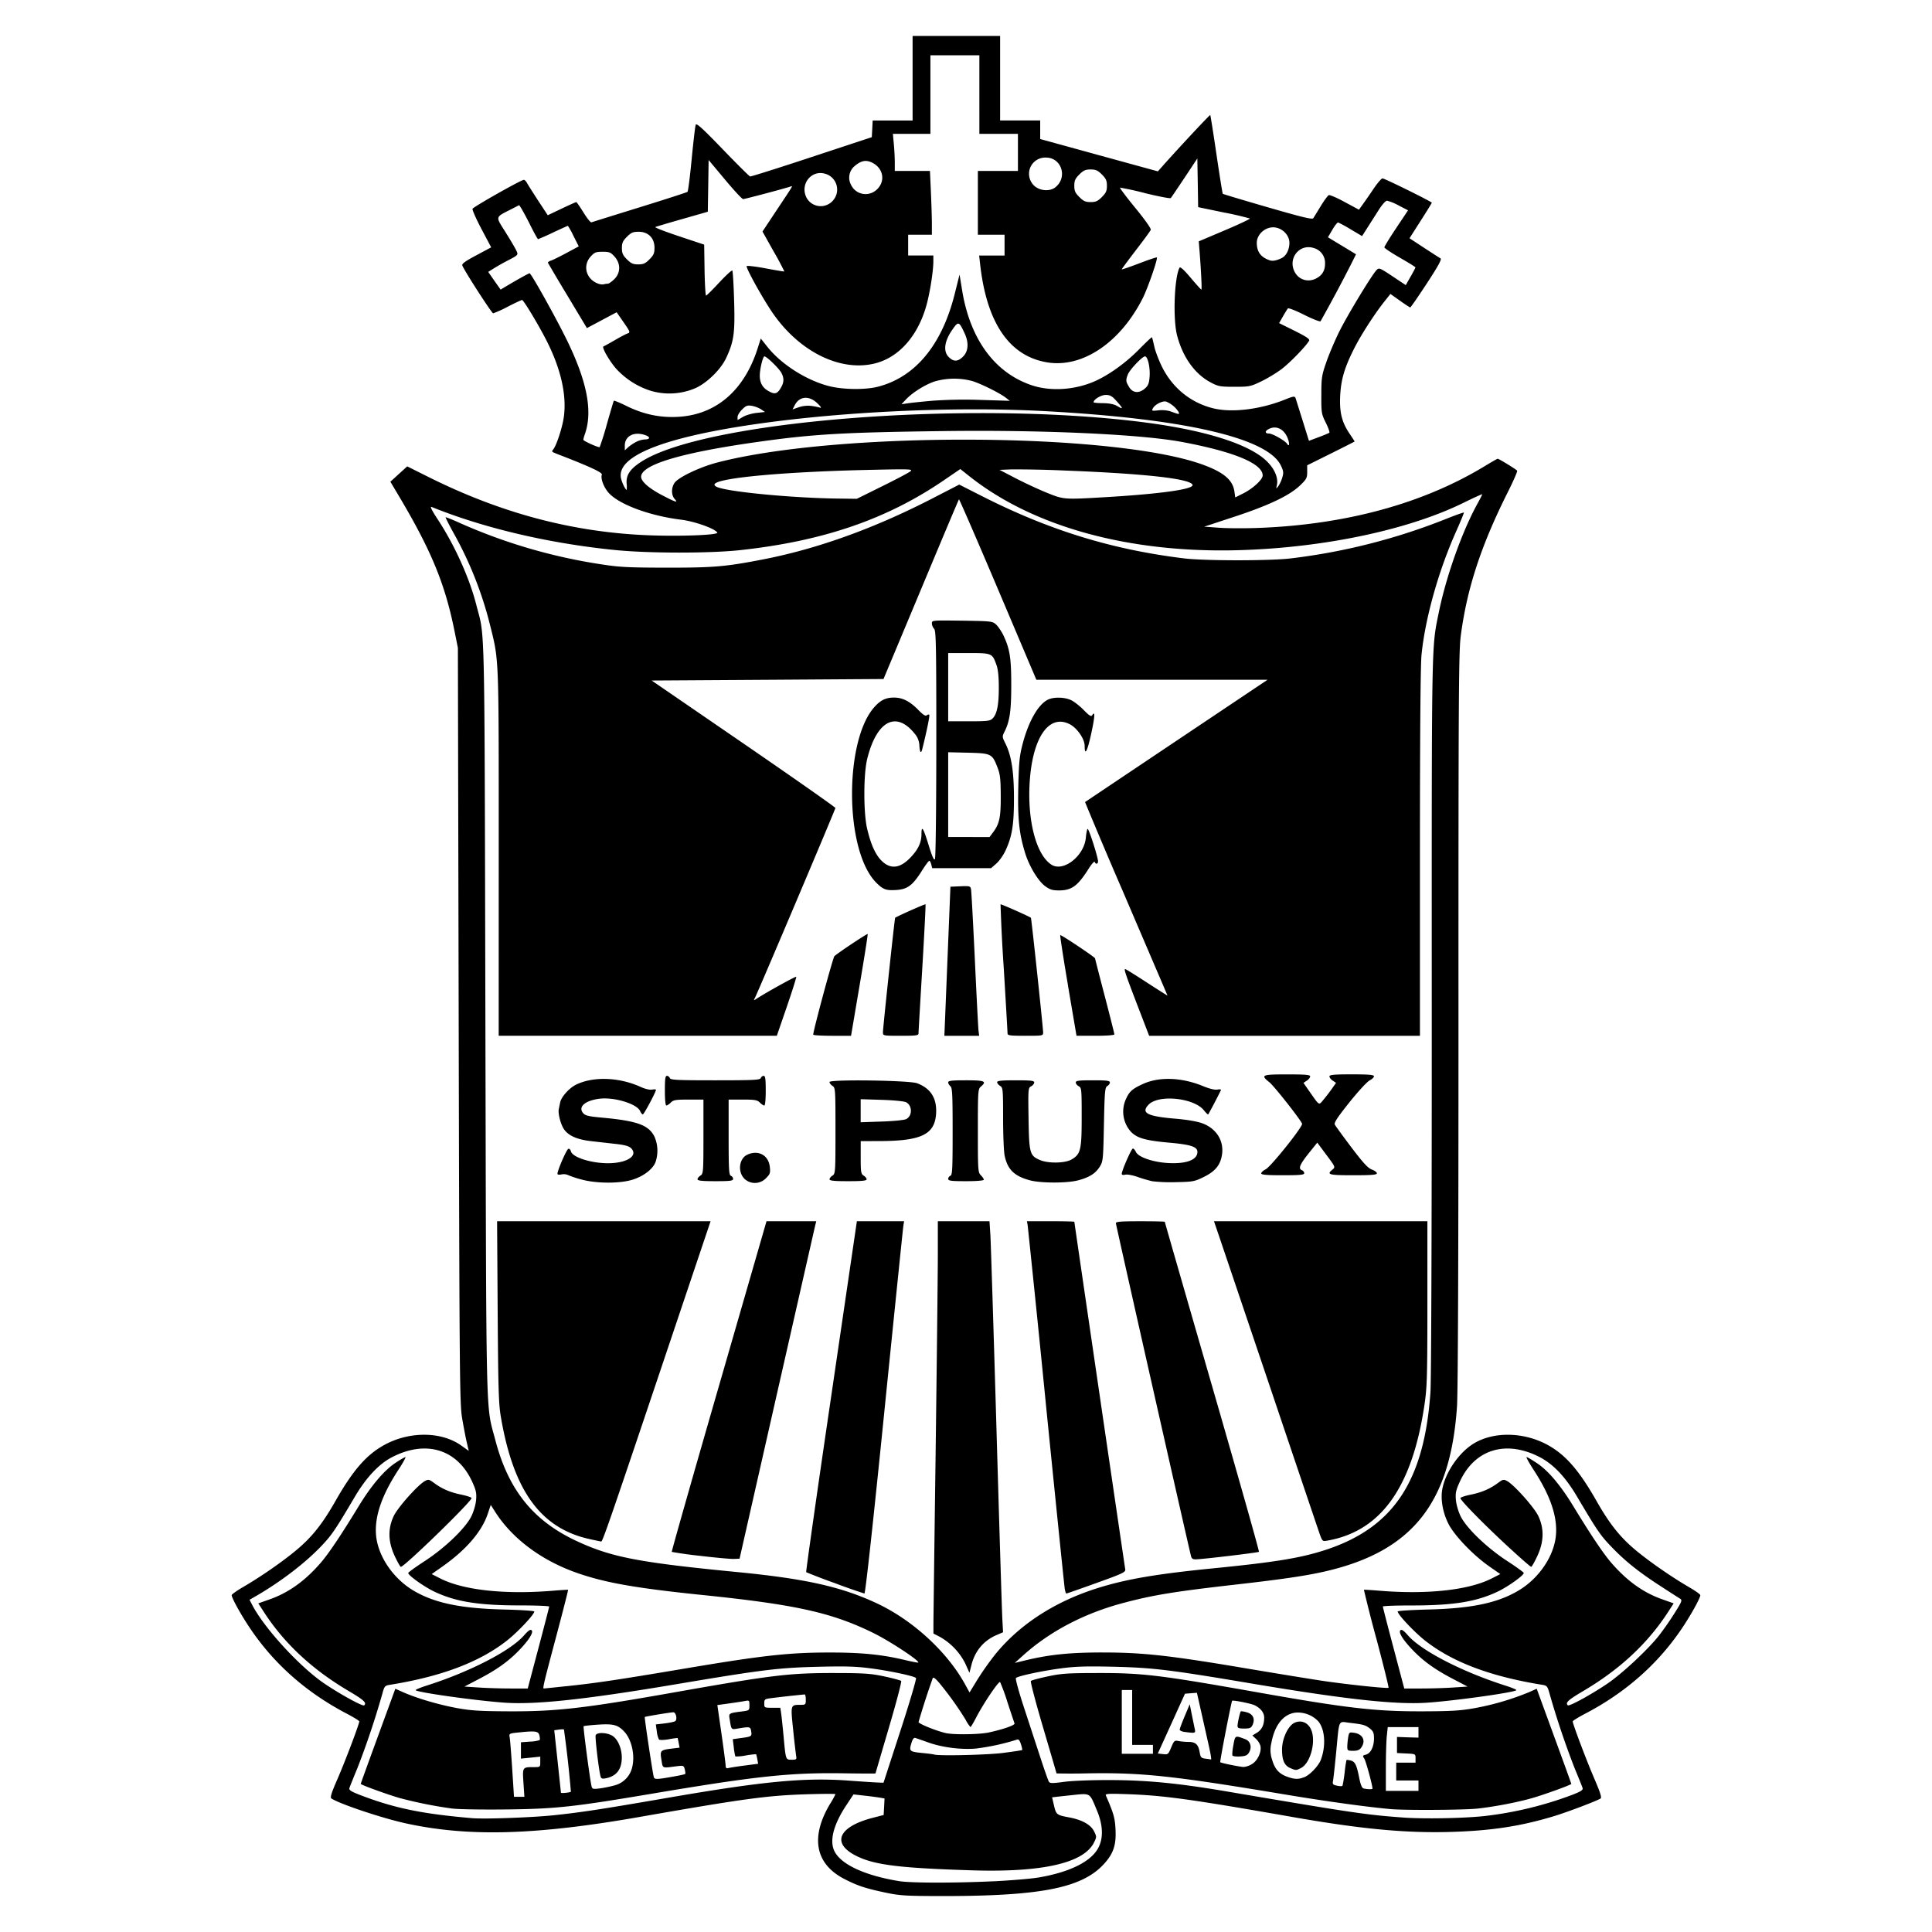 <svg xmlns="http://www.w3.org/2000/svg" viewBox="0 0 50 50"><path style="fill:#000000;" d="M22.908 48.979c-.515-.109-.728-.18-1.067-.357-.747-.39-.873-1.083-.354-1.946a2.08 2.08 0 0 0 .135-.243c0-.011-.342-.01-.759.003-1.008.032-1.613.114-4.29.583-2.702.475-4.437.524-6.059.172-.608-.132-1.708-.498-1.937-.646-.038-.024-.001-.143.16-.512.198-.455.561-1.414.561-1.483 0-.017-.143-.106-.317-.197-1.083-.565-1.94-1.334-2.571-2.306-.218-.335-.414-.697-.414-.765 0-.02.126-.11.279-.2.47-.272 1.045-.671 1.404-.973.397-.332.669-.675 1.005-1.267.442-.777.788-1.179 1.236-1.432.656-.373 1.5-.371 2.022.004l.189.135-.05-.217c-.029-.12-.082-.4-.12-.621-.065-.378-.07-1.007-.09-10.174l-.021-9.77-.085-.425c-.243-1.212-.592-2.067-1.4-3.434l-.262-.441.218-.199.218-.198.527.263c1.927.966 3.827 1.462 5.833 1.524.817.025 1.702-.014 1.665-.074-.064-.104-.584-.289-.935-.333-.789-.097-1.56-.376-1.853-.67-.14-.14-.24-.39-.2-.496.021-.053-.301-.204-1.095-.511-.214-.083-.211-.081-.164-.14.088-.112.237-.568.275-.843.076-.548-.07-1.215-.42-1.92-.195-.396-.62-1.106-.661-1.106-.017 0-.183.077-.37.173a2.864 2.864 0 0 1-.378.172c-.036 0-.746-1.1-.798-1.238-.017-.044.073-.11.362-.264l.385-.206-.251-.473c-.138-.261-.242-.497-.232-.524.02-.05 1.258-.75 1.328-.75.02 0 .058.036.081.08.024.045.155.251.29.459l.248.377.358-.17c.197-.094.368-.17.38-.17.011 0 .095.121.187.27.091.147.183.262.205.254.021-.008.583-.183 1.248-.389.665-.206 1.223-.386 1.239-.401.016-.015.065-.398.108-.85.044-.453.09-.851.105-.886.02-.048.182.099.697.634.369.383.689.7.71.705.022.005.74-.221 1.594-.504l1.555-.513.012-.216.011-.216h1.033V.93H25.883v2.188h1.037v.48l1.523.419 1.523.418.115-.13c.406-.458 1.229-1.34 1.24-1.328.007.007.08.465.161 1.019.082.553.155 1.012.164 1.02.008.008.531.165 1.163.348.91.263 1.154.322 1.18.282l.193-.314c.088-.145.182-.271.208-.282.027-.01.213.07.414.18l.366.197.107-.15c.06-.082.186-.264.28-.405.096-.14.195-.255.222-.255.052-.001 1.276.603 1.276.63 0 .009-.13.22-.289.468l-.288.451.375.246c.206.135.398.258.426.274.039.022-.05.186-.353.65-.223.34-.416.62-.43.62-.012 0-.133-.079-.267-.175l-.245-.174-.161.203c-.248.312-.602.86-.774 1.202-.25.494-.341.8-.364 1.211-.024.44.038.697.239.996.074.11.134.203.134.206 0 .004-.276.144-.614.312l-.614.305v.172c0 .154-.018.189-.183.347-.272.262-.804.516-1.693.809l-.789.26.383.028c.21.016.675.018 1.034.004 2.245-.086 4.229-.626 5.812-1.58.191-.116.356-.21.365-.21.033 0 .485.278.505.31.011.018-.1.272-.248.566-.689 1.375-1.053 2.49-1.212 3.71-.053.407-.06 1.567-.059 9.906.001 6.1-.013 9.653-.038 10.033-.167 2.474-1.133 3.715-3.308 4.246-.525.128-1.138.22-2.431.367-1.59.18-2.161.275-2.937.485-.992.269-1.866.73-2.55 1.344l-.219.197.3-.072c.614-.147 1.15-.2 2.008-.198 1.028.002 1.708.078 3.702.415.808.136 1.7.281 1.984.323.658.096 1.654.2 1.679.175.01-.01-.131-.583-.315-1.272a35.16 35.16 0 0 1-.322-1.263c.005-.005.183.006.394.023 1.239.103 2.31-.013 2.906-.313l.23-.117-.282-.196c-.417-.29-.909-.803-1.061-1.106-.147-.291-.207-.635-.158-.897.08-.43.42-.93.793-1.167.525-.333 1.333-.317 1.96.039.448.254.794.655 1.236 1.432.336.592.608.935 1.005 1.268.359.3.934.7 1.404.973.153.089.279.179.279.2 0 .067-.196.429-.413.764-.627.968-1.49 1.742-2.572 2.306-.174.091-.317.18-.317.198 0 .066.356 1.01.558 1.477.157.366.198.495.162.518-.098.063-.866.354-1.207.457-.863.261-1.616.376-2.661.407-1.184.034-2.321-.073-4.127-.39-2.565-.45-3.291-.551-4.2-.585-.535-.02-.628-.015-.608.03.203.469.234.576.25.866.023.413-.051.639-.3.91-.57.624-1.642.833-4.24.829-.894-.002-1.043-.011-1.421-.091zm2.783-.29c.454-.022.98-.066 1.171-.097.79-.131 1.343-.396 1.546-.741.153-.26.145-.608-.024-1.008-.195-.464-.146-.436-.69-.38-.257.027-.467.051-.466.053l.05.213c.055.234.07.246.39.305.334.062.562.189.646.36.069.14.069.148 0 .287-.263.535-1.333.78-3.16.723-1.868-.058-2.516-.138-2.982-.368-.664-.326-.482-.759.415-.991l.282-.073.012-.214.011-.214-.126-.022a9.528 9.528 0 0 0-.403-.052l-.275-.031-.192.29c-.331.503-.435.92-.296 1.189.177.34.792.623 1.672.766.298.049 1.445.05 2.419.004zm-11.364-1.71c.714-.075 1.226-.153 2.995-.459 2.442-.421 3.5-.521 4.642-.438.35.026.696.048.769.05l.132.005.436-1.34c.24-.737.422-1.354.405-1.37-.05-.052-.671-.184-1.172-.25-.37-.05-.661-.058-1.354-.041-1.032.025-1.433.074-3.641.445-2.388.402-3.67.54-4.479.484-.747-.052-2.303-.271-2.303-.325 0-.014.125-.066.278-.115 1.12-.356 2.172-.898 2.524-1.298.116-.132.167-.166.2-.134.055.055-.079.264-.34.532-.271.277-.565.487-1.007.718l-.392.205.376.025c.207.014.576.025.819.025h.443l.277-1.045c.153-.576.278-1.06.278-1.075 0-.016-.334-.03-.74-.03-1.092 0-1.68-.094-2.236-.359-.263-.125-.672-.417-.672-.48 0-.017.194-.157.432-.312.516-.336 1.043-.841 1.199-1.15.06-.12.113-.299.125-.422.016-.182.001-.253-.098-.472-.387-.853-1.211-1.1-2.096-.631-.328.174-.653.523-.941 1.01-.51.864-.601.997-.865 1.275-.416.438-1.038.916-1.68 1.29l-.183.105.063.121c.307.602 1.236 1.616 1.875 2.048.42.284.995.598 1.03.563.068-.068-.007-.137-.406-.373-.941-.556-1.66-1.226-2.187-2.037l-.148-.229.29-.102c.496-.175.92-.479 1.327-.95.207-.24.52-.706.988-1.474.322-.526.65-.912.935-1.103.128-.086.248-.156.267-.156.018 0-.063.147-.18.326-.425.652-.612 1.186-.582 1.662.034.545.425 1.138.964 1.462.54.323 1.216.466 2.338.494.438.01.796.034.796.051 0 .077-.419.524-.698.745-.711.562-1.695.936-3.035 1.152-.136.022-.146.033-.203.242a21.418 21.418 0 0 1-.638 1.904c-.106.256-.201.494-.212.528-.015.05.047.09.281.18.887.34 1.594.486 2.893.598.315.028 1.546-.016 2.111-.075zm-2.61-.172a11.197 11.197 0 0 1-1.363-.271c-.32-.091-1.018-.344-1.018-.37 0-.01.202-.567.448-1.239l.447-1.222.208.092c.353.156.923.323 1.389.408.368.067.604.081 1.367.084 1.216.004 1.939-.08 4.292-.497 2.497-.442 2.941-.495 4.096-.494.789.001.953.013 1.305.088.222.048.417.1.434.117.017.016-.126.56-.317 1.207-.19.647-.347 1.181-.347 1.186 0 .005-.367.004-.816-.003-1.395-.021-2.255.07-5.019.536-1.985.334-2.444.384-3.705.399-.612.007-1.243-.002-1.401-.022zm1.83-.667c-.027-.408-.027-.407.265-.407.169 0 .17 0 .17-.135v-.136l-.25.026-.25.025v-.423l.23-.017a.948.948 0 0 0 .252-.038c.012-.012.01-.067-.004-.123-.028-.112-.101-.122-.55-.075-.231.024-.238.028-.22.124.011.055.04.424.066.82l.046.72h.269l-.024-.361zm1.228.23a30.052 30.052 0 0 0-.18-1.61c-.01-.008-.07-.008-.135.002l-.116.017.086.794.087.821c.002.021.223 0 .258-.024zm1.112-.16a.63.63 0 0 0 .476-.483c.074-.305-.017-.709-.204-.909-.168-.18-.282-.21-.675-.185-.199.013-.37.032-.38.042-.016.016.158 1.342.204 1.547.017.078.035.083.2.064.1-.012.27-.046.379-.076zm-.344-.235c-.046-.163-.147-1.015-.127-1.067.03-.077.263-.075.413.003.15.077.262.323.263.573 0 .303-.135.482-.408.537-.097.02-.125.01-.141-.045zm1.852.008c.177-.03.329-.063.337-.072.009-.009.004-.062-.01-.12-.026-.1-.033-.103-.223-.079-.374.048-.344.06-.381-.166-.04-.243-.029-.255.266-.292l.204-.025-.024-.122a1.6 1.6 0 0 0-.027-.128 2.215 2.215 0 0 0-.228.033c-.126.022-.238.024-.255.006a.646.646 0 0 1-.056-.212l-.025-.178.225-.026c.123-.015.248-.04.275-.058.062-.038.023-.231-.046-.23-.074 0-.726.108-.74.122-.013.013.205 1.463.234 1.557.019.061.08.06.474-.01zm1.873-.29l.353-.047-.022-.12a1.138 1.138 0 0 0-.03-.127 1.97 1.97 0 0 0-.265.032 1.367 1.367 0 0 1-.273.027 1.422 1.422 0 0 1-.04-.23l-.027-.218.187-.026c.301-.04.31-.045.29-.173-.018-.125-.031-.128-.325-.08-.201.033-.185.05-.235-.253-.023-.138-.014-.144.312-.185.2-.026.202-.027.202-.16 0-.125-.007-.132-.106-.113-.058.012-.244.04-.414.064l-.31.043.106.736c.058.405.107.776.108.825.001.066.019.084.069.07.037-.011.226-.04.42-.066zm1.335-.257a21.76 21.76 0 0 1-.077-.678c-.067-.64-.068-.636.184-.637.139 0 .144-.005.144-.135 0-.074-.013-.134-.029-.134a28.1 28.1 0 0 0-.883.098c-.15.02-.163.031-.163.135 0 .11.003.112.208.112h.207l.022.144c.011.08.04.343.062.586.058.626.054.614.21.614.124 0 .132-.007.115-.105zm-10.387-5.164c-.172-.369-.182-.705-.028-1.034.105-.225.63-.814.813-.911.084-.046.108-.04.223.045.207.156.424.25.705.307.145.03.269.07.275.09.023.069-1.737 1.781-1.83 1.781-.015 0-.087-.125-.158-.278zm28.205 6.727a9.505 9.505 0 0 0 2.256-.544c.234-.09.296-.13.281-.179-.01-.035-.106-.272-.212-.528a21.9 21.9 0 0 1-.64-1.904c-.058-.209-.068-.221-.203-.243-1.335-.215-2.324-.59-3.027-1.146-.284-.226-.704-.673-.704-.75 0-.018.358-.04.796-.051 1.122-.028 1.799-.171 2.338-.495.539-.323.93-.916.964-1.462.03-.475-.157-1.01-.582-1.66-.117-.18-.198-.328-.18-.328.019 0 .14.072.272.16.288.192.603.565.93 1.099.467.767.781 1.234.988 1.474.407.472.831.776 1.327.95l.29.103-.148.228c-.527.811-1.246 1.481-2.187 2.037-.399.236-.474.305-.406.373.036.036.615-.282 1.03-.564.381-.26 1.035-.869 1.327-1.237a7.81 7.81 0 0 0 .403-.578c.19-.3.207-.344.15-.378a43.55 43.55 0 0 1-.528-.34c-.562-.364-.918-.651-1.277-1.03-.264-.277-.354-.41-.865-1.274-.308-.521-.624-.851-.994-1.036-.867-.434-1.665-.178-2.043.656-.1.22-.114.291-.098.473.012.123.065.302.125.422.156.309.683.814 1.2 1.15.237.154.431.295.431.312 0 .063-.41.355-.672.48-.556.265-1.144.36-2.235.36-.407 0-.74.012-.74.028s.124.5.277 1.075l.277 1.046h.443c.243 0 .612-.011.819-.025l.376-.025-.392-.205c-.442-.232-.736-.441-1.007-.719-.261-.267-.395-.476-.34-.531.033-.033.084.002.2.134.352.4 1.405.941 2.524 1.298.153.048.278.1.278.115 0 .053-1.556.273-2.303.325-.808.056-2.091-.083-4.479-.484-2.208-.372-2.609-.42-3.641-.446-.693-.016-.985-.008-1.354.041-.507.067-1.121.199-1.174.251-.018.018.08.376.219.795l.426 1.3c.097.295.19.56.209.59.027.042.092.043.392.002.209-.028.717-.048 1.205-.046.952.003 1.76.082 3.033.299 3.249.552 3.577.6 4.53.67.536.04 1.57.021 2.115-.038zM36 46.82c-.578-.05-1.676-.2-2.726-.376-2.92-.487-3.71-.572-5.115-.55a17.79 17.79 0 0 1-.816.002c0-.005-.156-.539-.347-1.186-.191-.647-.334-1.19-.317-1.207.017-.017.212-.07.434-.117.352-.076.516-.087 1.305-.088 1.155-.002 1.599.052 4.096.494 2.353.417 3.076.5 4.292.497.763-.002.999-.017 1.367-.084a6.957 6.957 0 0 0 1.389-.408l.208-.092.447 1.222c.246.672.448 1.23.448 1.24 0 .025-.7.278-1.018.369-.385.11-.977.223-1.41.27-.337.037-1.862.047-2.237.014zm.71-.607v-.134h-.576v-.461h.5v-.113c0-.113-.003-.114-.24-.125l-.24-.012v-.416l.278.01.278.008v-.273h-.795l-.025.236c-.013.13-.024.5-.024.825v.59h.844zm-1.19.078c0-.09-.17-.71-.211-.775-.05-.076-.047-.084.04-.106.122-.03.21-.206.21-.42 0-.141-.02-.187-.103-.253-.118-.093-.17-.109-.522-.15-.309-.036-.269-.122-.354.762-.034.349-.07.68-.081.736-.017.089-.005.105.1.128.066.015.13.017.14.006.012-.011.038-.164.06-.34a3.16 3.16 0 0 1 .048-.33c.006-.006.055-.001.107.012.115.03.155.11.222.449.034.171.07.263.111.274.087.023.233.028.233.007zm-.652-1.086c0-.058.01-.167.023-.242.021-.128.03-.136.144-.12.234.032.32.203.195.383-.045.063-.098.085-.211.085-.14 0-.151-.008-.151-.106zm-1.102.783c.14-.058.358-.29.416-.441.138-.363.11-.792-.067-1.002a.735.735 0 0 0-.592-.222c-.313.042-.534.322-.62.784a.765.765 0 0 0 .02.437c.069.24.18.364.396.44.189.068.293.069.447.004zm-.377-.232c-.15-.065-.21-.203-.21-.478 0-.279.154-.612.32-.691.164-.078.334-.017.42.149.153.291.007.888-.249 1.02-.125.065-.134.065-.281 0zm-.975-.11c.144-.097.241-.321.204-.469a.451.451 0 0 0-.114-.176l-.093-.087.116-.07c.13-.079.19-.205.19-.393 0-.126-.09-.242-.249-.32-.092-.045-.557-.137-.58-.115-.022.022-.323 1.576-.308 1.59.02.021.503.12.604.123a.487.487 0 0 0 .23-.084zm-.517-.212c-.012-.02-.002-.141.023-.271.047-.257.041-.254.309-.152.131.05.176.2.1.336-.045.08-.088.1-.233.11-.098.006-.187-.004-.199-.023zm.13-.766c.002-.08.063-.355.085-.377.008-.008.079.002.156.024.162.045.219.172.148.327-.036.078-.07.093-.216.093-.14 0-.173-.013-.172-.067zm-.733.556l-.194-.865-.124-.55-.154.012-.155.012-.351.774-.352.774.134.015c.13.015.137.008.213-.173.073-.176.085-.186.191-.165.063.012.18.023.26.023.179 0 .252.067.285.265.023.135.04.154.148.168.067.008.132.018.146.021.014.003-.008-.136-.047-.31zm-.64-.402c-.069-.009-.124-.036-.123-.06.001-.026.06-.183.13-.35l.129-.305.046.228.076.371c.035.158.045.154-.258.116zm-.816.45v-.115H29.3v-1.42h-.268V45.388h.806zm9.248-5.192c-.652-.598-1.305-1.263-1.29-1.31.007-.021.131-.062.276-.09.28-.058.498-.152.705-.308.115-.086.139-.09.223-.045.183.097.708.686.813.91.154.33.144.666-.028 1.035-.071.153-.143.278-.158.278-.016 0-.26-.211-.54-.47zm-13.12 5.285c.261-.034.48-.067.488-.074.007-.007-.007-.076-.033-.153-.034-.106-.061-.134-.109-.115a5.89 5.89 0 0 1-1.061.23c-.382.032-.871-.03-1.229-.159a17.37 17.37 0 0 0-.329-.115c-.044-.014-.073.025-.109.143-.06.2-.042.214.302.247.138.013.268.03.29.038.118.04 1.378.011 1.79-.042zm-.37-.53c.369-.08.676-.188.66-.232a68.156 68.156 0 0 1-.18-.54 5.098 5.098 0 0 0-.193-.531c-.033-.037-.428.547-.62.917-.07.136-.136.247-.147.247a.817.817 0 0 1-.123-.185 8.38 8.38 0 0 0-.692-.966c-.1-.115-.149-.149-.163-.111a20.741 20.741 0 0 0-.366 1.132c0 .044.44.223.7.285.204.048.875.039 1.124-.016zm.134-1.986c.62-.78 1.53-1.38 2.63-1.734.754-.242 1.542-.378 3.033-.526 1.616-.16 2.272-.268 2.917-.479 1.751-.574 2.55-1.776 2.71-4.08.021-.315.035-4.257.034-9.742-.002-9.86-.009-9.499.179-10.423.191-.945.608-2.116 1.01-2.841.064-.116.117-.22.117-.231 0-.011-.213.086-.475.215-1.42.701-3.609 1.166-5.8 1.23-2.842.085-5.34-.598-6.995-1.911l-.237-.188-.416.284c-1.479 1.014-3.134 1.582-5.284 1.815-.786.085-2.357.084-3.225-.002-1.713-.17-3.407-.568-4.76-1.117-.045-.018.01.094.158.319.44.669.824 1.52 1.001 2.216.228.894.21.047.235 10.71.025 10.743.006 9.95.257 10.904.338 1.29.976 2.085 2.095 2.61.903.422 1.595.557 4.163.807 1.774.173 2.699.38 3.617.81.924.433 1.811 1.246 2.275 2.083l.123.223.195-.319a7.6 7.6 0 0 1 .443-.633zm-.747.206a1.632 1.632 0 0 0-.666-.697l-.16-.082v-.239c0-.131.026-2.13.057-4.443.03-2.312.056-4.605.057-5.096v-.893H25.608l.023.355c.012.196.082 2.429.156 4.962.073 2.534.142 4.768.153 4.964l.019.357-.166.071c-.334.143-.559.41-.651.771l-.053.207zm-3.375-2.083a15.082 15.082 0 0 1-.744-.284c-.01-.01.28-2.058.647-4.55l.665-4.533H23.398l-.02.125c-.01.069-.232 2.237-.493 4.818-.294 2.914-.489 4.693-.514 4.692a14.927 14.927 0 0 1-.764-.268zm5.948.145c-.012-.069-.228-2.19-.482-4.713a724.468 724.468 0 0 0-.478-4.693l-.019-.106h.613c.338 0 .614.007.614.015 0 .019 1.297 8.877 1.317 8.993.013.074-.057.108-.745.355-.417.15-.768.273-.78.273-.01 0-.029-.056-.04-.124zm-9.437-.852a10.301 10.301 0 0 1-.734-.102c-.008-.009.54-1.938 1.219-4.287l1.233-4.27h1.288l-.027.105-.992 4.367-.966 4.261-.15.006c-.083.003-.475-.033-.87-.08zm12.703 0c-.09-.358-1.943-8.569-1.943-8.609 0-.04.133-.05.633-.05.348 0 .633.006.633.015s.553 1.929 1.229 4.268c.676 2.338 1.22 4.261 1.208 4.272-.02.021-1.452.192-1.636.195-.076.002-.107-.02-.124-.09zm-15.547-.43c-1.279-.274-1.99-1.251-2.315-3.181-.055-.323-.067-.757-.08-2.717l-.015-2.332H18.39l-.223.662-1.211 3.6c-1.157 3.439-1.363 4.032-1.396 4.028a13.35 13.35 0 0 1-.287-.06zm18.851-.217c-.052-.152-.617-1.823-1.254-3.713l-1.307-3.868-.147-.432h5.523v2.121c0 1.89-.009 2.176-.074 2.62-.317 2.151-1.129 3.286-2.524 3.527-.122.021-.123.02-.217-.255zM15.068 30.53a2.515 2.515 0 0 1-.359-.116.278.278 0 0 0-.172-.021c-.05.012-.098.01-.108-.006-.026-.043.23-.639.281-.656.025-.008.054.021.065.065.046.173.624.337 1.08.304.428-.03.651-.21.478-.384-.056-.055-.163-.085-.398-.111l-.637-.072c-.355-.04-.581-.138-.697-.301-.087-.122-.164-.41-.14-.527l.037-.18c.03-.138.23-.362.401-.449.442-.223 1.12-.202 1.679.053.118.053.237.082.297.07.056-.01.101-.008.101.005 0 .055-.31.637-.34.637-.017 0-.05-.04-.072-.09-.084-.184-.663-.36-1.039-.317-.375.044-.569.207-.438.368.057.07.13.089.489.122.912.084 1.208.19 1.361.491a.913.913 0 0 1 .025.668c-.076.182-.313.361-.594.448-.325.101-.914.1-1.3 0zm4.198-.024c-.182-.182-.139-.526.077-.624.282-.128.545.013.579.312.018.162.009.19-.097.296a.395.395 0 0 1-.56.016zm7.386.04c-.402-.109-.574-.276-.651-.633-.023-.106-.041-.546-.041-.977 0-.744-.004-.788-.077-.833-.042-.027-.077-.07-.077-.097 0-.036.12-.048.48-.048.396 0 .48.01.48.056 0 .031-.036.076-.08.099-.077.041-.079.066-.067.838.014.895.031.957.294 1.07.21.092.646.085.814-.011.242-.14.267-.246.267-1.1 0-.718-.003-.76-.076-.798-.042-.023-.077-.067-.077-.098 0-.046.08-.056.441-.056.36 0 .442.01.442.056 0 .03-.03.072-.067.093-.06.034-.07.135-.087.99-.018.91-.023.96-.107 1.095-.11.177-.273.28-.565.356-.288.075-.963.074-1.246-.002zm3.166.024a3.88 3.88 0 0 1-.38-.112c-.126-.044-.267-.07-.317-.057-.054.013-.09.005-.09-.02 0-.087.25-.657.288-.657.022 0 .056.039.077.086.06.135.437.266.829.289.476.027.764-.08.764-.287 0-.134-.171-.19-.731-.24-.612-.055-.829-.117-.988-.28a.78.78 0 0 1-.128-.854c.089-.194.163-.26.44-.386.42-.192 1.002-.17 1.554.057.17.07.303.102.371.089.059-.011.1-.005.091.014a13.96 13.96 0 0 1-.328.628c-.009.01-.059-.037-.111-.103-.255-.325-1.18-.42-1.436-.146-.2.213-.034.299.7.361.303.026.563.071.696.12.359.135.556.445.508.8-.038.272-.172.44-.47.586-.242.12-.282.127-.72.136a4.192 4.192 0 0 1-.62-.024zm-11.767-.05c0-.026.035-.07.077-.096.073-.046.077-.09.077-1.007v-.96h-.384c-.333 0-.394.01-.46.077-.043.042-.095.077-.116.077-.023 0-.038-.154-.038-.384 0-.303.01-.384.053-.384.03 0 .063.026.076.058.019.049.185.057 1.176.057.99 0 1.157-.008 1.176-.057.012-.032.046-.058.076-.058.042 0 .053.081.053.384 0 .23-.015.384-.038.384-.021 0-.073-.035-.115-.077-.066-.066-.128-.077-.442-.077h-.365v.975c0 .831.009.978.058.997a.095.095 0 0 1 .058.08c0 .05-.073.06-.461.06-.345 0-.46-.013-.46-.049zm3.417 0c0-.026.035-.07.077-.096.074-.046.077-.09.077-1.16 0-1.072-.003-1.115-.077-1.161-.042-.027-.077-.072-.077-.1 0-.073 2.062-.044 2.265.031.358.133.521.397.492.799-.038.53-.39.697-1.48.698l-.47.001v.422c0 .38.007.427.076.47.042.026.077.07.077.096 0 .037-.12.049-.48.049s-.48-.012-.48-.049zm1.987-1.559c.16-.085.158-.347-.003-.434-.048-.026-.315-.053-.63-.063l-.548-.017v.597l.548-.019c.312-.01.585-.038.633-.064zm1.084 1.549c0-.032.026-.069.058-.081.05-.019.057-.182.057-1.146 0-.952-.008-1.13-.057-1.171-.032-.027-.058-.072-.058-.101 0-.042.095-.053.461-.053.486 0 .546.025.384.164-.073.063-.077.113-.077 1.141 0 1.024.004 1.079.077 1.152.042.042.077.094.077.115 0 .024-.18.039-.461.039-.388 0-.46-.01-.46-.06zm8.102-.143c0-.026.051-.074.114-.105.137-.07.969-1.111.943-1.18-.044-.113-.724-.976-.847-1.074-.234-.187-.197-.203.46-.203.48 0 .596.01.596.052 0 .03-.04.08-.087.11l-.086.058.144.207c.28.398.247.379.376.225.062-.074.16-.201.218-.284l.105-.149-.085-.057c-.048-.031-.086-.08-.086-.11 0-.042.112-.053.576-.053.45 0 .576.011.576.051 0 .028-.05.075-.112.106-.062.03-.297.285-.523.567-.316.396-.403.528-.377.578.018.035.211.3.43.59.305.403.428.536.528.572.072.026.13.07.13.097 0 .039-.136.05-.614.05-.634 0-.696-.017-.535-.147.077-.063.076-.067-.158-.38l-.236-.317-.227.283c-.23.29-.27.393-.168.432.031.012.057.046.057.076 0 .043-.106.053-.556.053-.42 0-.557-.012-.556-.048zm-19.734-8.316c0-5.21.011-4.921-.235-5.917a9.642 9.642 0 0 0-.934-2.341c-.12-.217-.212-.4-.205-.406.007-.007.177.061.377.152a14.22 14.22 0 0 0 3.646 1.065c.482.075.71.086 1.708.087 1.202.001 1.514-.025 2.476-.212 1.411-.273 2.888-.805 4.395-1.582l.69-.356.615.312c1.731.875 3.341 1.37 5.203 1.598.528.065 2.237.065 2.765 0a15.95 15.95 0 0 0 3.987-1.01c.262-.105.482-.184.49-.176.006.007-.084.228-.201.49-.458 1.022-.804 2.26-.896 3.201-.026.27-.04 2.096-.04 5.135v4.715H29.74l-.299-.777c-.31-.807-.358-.95-.321-.95.012 0 .191.11.398.243.207.134.448.29.537.345l.161.101-.11-.258-1.072-2.502a138 138 0 0 1-.953-2.25c.005-.005 1.07-.718 2.366-1.587l2.358-1.579h-5.984l-.993-2.342c-.547-1.289-1.001-2.335-1.01-2.327-.01.01-.452 1.06-.984 2.334l-.969 2.316-3 .02-3 .019 2.377 1.631c1.308.898 2.378 1.648 2.378 1.668 0 .034-2.003 4.763-2.083 4.915-.038.072-.035.072.053.015.246-.16 1-.577 1.016-.562.01.01-.1.357-.242.772l-.26.755h-7.198zm8.139 4.725c0-.104.51-1.993.548-2.03.08-.078.847-.589.862-.574.007.008-.086.604-.209 1.324l-.222 1.31h-.49c-.269 0-.49-.013-.49-.03zm1.804-.056c0-.114.303-2.955.316-2.967.037-.034.774-.361.786-.35.008.009-.03.75-.083 1.647-.054.897-.098 1.66-.098 1.694 0 .054-.06.062-.46.062-.452 0-.46-.002-.46-.086zm1.605-.269l.078-1.929.064-1.574.258-.011c.242-.01.259-.006.275.077.01.048.054.865.099 1.815.044.95.087 1.784.096 1.853l.016.124h-.901zm1.62.293c0-.035-.044-.797-.098-1.694a44.44 44.44 0 0 1-.083-1.646c.012-.012.75.315.786.349.014.012.316 2.853.316 2.967 0 .085-.008.086-.46.086-.4 0-.461-.008-.461-.062zm1.566-1.232c-.12-.711-.211-1.302-.202-1.311.018-.018.901.571.901.602 0 .009.112.446.25.973.137.526.25.973.25.993 0 .022-.201.037-.49.037h-.49l-.22-1.294zm-4.818-2.541a1.23 1.23 0 0 1-.259-.261c-.71-.964-.676-3.568.056-4.401.165-.188.301-.256.518-.256.221 0 .412.098.63.322.125.128.184.164.218.136.026-.022.055-.025.065-.01.014.026-.074.454-.184.89-.031.126-.065.077-.074-.107a.495.495 0 0 0-.124-.3c-.48-.597-.985-.325-1.227.662-.096.392-.097 1.391-.001 1.798.114.488.263.774.474.914.211.139.434.074.68-.2.179-.196.253-.367.253-.58 0-.23.049-.152.19.31.088.284.134.385.158.346.02-.03.035-1.31.036-2.979 0-2.549-.007-2.932-.057-2.982a.227.227 0 0 1-.058-.14c0-.08.006-.08.784-.07.77.012.786.014.884.106.054.052.14.181.19.288.16.345.196.575.196 1.27 0 .67-.039.94-.173 1.206-.064.128-.064.137.021.307.157.314.222.729.222 1.423 0 .692-.049.99-.225 1.363-.054.113-.158.26-.232.324l-.134.118h-1.525l-.024-.096c-.013-.053-.037-.096-.052-.095-.015 0-.106.123-.2.273-.235.37-.369.468-.668.484-.185.01-.261-.003-.358-.064zm2.88-1.434c.164-.218.2-.392.196-.95-.002-.438-.016-.552-.087-.734-.135-.345-.161-.358-.758-.373l-.515-.012v2.194H25.61zm-.014-2.944c.113-.113.161-.352.16-.803 0-.277-.019-.464-.06-.58-.11-.305-.117-.309-.718-.309h-.532v1.766h.538c.481 0 .545-.008.612-.074zm1.361 4.342c-.181-.132-.412-.512-.517-.85-.159-.512-.198-.89-.18-1.71.016-.662.032-.817.116-1.135.152-.574.396-1.002.645-1.13.146-.076.434-.072.606.01.077.036.224.15.326.255.143.146.194.178.219.137.08-.132.072.032-.025.476-.1.46-.169.588-.169.318 0-.183-.194-.465-.388-.564-.522-.266-.941.312-1.029 1.416-.081 1.028.15 1.953.554 2.218.309.203.855-.226.894-.702.01-.113.03-.213.045-.222.029-.018.27.733.27.84 0 .072-.063.083-.086.014-.009-.026-.081.056-.161.183-.28.441-.436.555-.763.555-.167 0-.236-.02-.357-.109zM14.658 43.639c.76-.08 1.32-.163 3.07-.458 1.994-.336 2.674-.412 3.702-.414.86-.002 1.394.05 2.015.2.169.04.313.067.32.06.043-.043-.739-.557-1.164-.766-1.068-.525-2.004-.734-4.396-.98-1.756-.18-2.546-.319-3.283-.578-.915-.322-1.673-.89-2.112-1.584l-.109-.172-.08.236c-.155.458-.56.928-1.169 1.357l-.28.197.23.117c.595.3 1.667.416 2.906.314.211-.018.389-.028.394-.023.006.005-.136.562-.316 1.238-.312 1.171-.346 1.315-.313 1.315.008 0 .271-.026.585-.06zm2.802-30.726c-.09-.1-.09-.293 0-.42.106-.146.658-.408 1.11-.525 3.167-.82 10.378-.776 12.614.078.505.193.722.386.763.677l.021.15.206-.103c.25-.125.504-.359.504-.464 0-.31-.75-.62-2.111-.872-1.067-.196-3.586-.311-6.124-.278-2.671.034-3.437.08-4.952.298-1.9.273-2.899.578-2.899.885 0 .12.2.297.538.474.36.188.428.209.33.1zm5.369-.328c.36-.178.69-.352.731-.386.072-.059.002-.062-.998-.04-2.175.046-3.897.198-4.058.358-.026.026-.014.052.038.08.235.126 1.947.292 3.154.306l.478.006zm5.722.285c1.466-.085 2.349-.208 2.312-.322-.052-.158-1.218-.289-3.29-.37a29.602 29.602 0 0 0-1.4-.03l-.305.012.422.22c.232.12.594.288.804.373.433.175.445.176 1.457.117zm-12.334-.355c-.016-.222.088-.378.38-.566 1.628-1.052 8.352-1.592 12.895-1.034 1.667.205 2.844.573 3.303 1.032.197.197.292.428.25.612-.022.097-.02.097.037.024a.834.834 0 0 0 .103-.223c.038-.127.033-.169-.038-.316-.346-.711-2.49-1.206-6.074-1.402-2.48-.136-5.642.025-7.985.406-2.067.337-3.105.787-3.02 1.31.018.112.116.32.151.32a.752.752 0 0 0-.002-.163zm.249-1.08a.599.599 0 0 1 .218-.062c.144 0 .154-.064.018-.111-.292-.102-.532.02-.532.27v.123l.086-.079c.048-.043.142-.107.21-.14zm-.758-.465c.09-.317.17-.586.177-.598.007-.012.16.051.34.14.441.215.868.303 1.335.275.975-.058 1.7-.684 2.046-1.766l.083-.26.17.214c.357.452 1.009.867 1.595 1.017.361.093.937.1 1.263.017.968-.247 1.658-1.078 1.989-2.395l.127-.508.066.403c.206 1.27.844 2.14 1.804 2.462.488.164 1.122.122 1.637-.108.365-.163.795-.473 1.134-.817.18-.183.332-.326.339-.318.006.008.033.115.06.238.026.122.118.363.203.534.275.549.752.931 1.335 1.07.475.113 1.186.028 1.81-.216.292-.115.29-.115.322-.008l.18.574.152.488.249-.093a4.07 4.07 0 0 0 .278-.113c.017-.01-.023-.126-.088-.258-.115-.23-.12-.26-.118-.722 0-.442.011-.51.127-.845.069-.201.219-.555.333-.787.209-.424.848-1.478.971-1.603.063-.063.084-.054.41.163l.344.229.125-.22c.07-.121.126-.229.125-.24 0-.01-.18-.122-.402-.249-.221-.127-.402-.248-.402-.269 0-.02.137-.245.306-.498l.307-.46-.24-.124a1.35 1.35 0 0 0-.303-.125c-.038-.001-.13.103-.227.257l-.292.459-.128.2-.29-.172a3.76 3.76 0 0 0-.327-.18c-.02-.006-.088.079-.151.187l-.115.196.364.22.363.22-.118.236a40.9 40.9 0 0 1-.8 1.497c-.016.017-.206-.057-.423-.166-.216-.109-.406-.183-.422-.166-.016.017-.073.11-.128.206l-.1.174.403.2c.306.153.397.215.374.255-.08.142-.495.57-.711.734-.133.1-.37.244-.53.32-.274.132-.306.139-.69.139-.37 0-.42-.009-.611-.11-.414-.217-.725-.65-.874-1.214-.112-.423-.074-1.502.062-1.758.018-.033.113.053.287.259.143.17.268.308.278.308.017 0-.005-.461-.047-.999l-.02-.25.673-.285c.37-.157.662-.295.65-.306a7.979 7.979 0 0 0-.68-.157l-.659-.137-.01-.63-.011-.63-.33.498c-.182.273-.342.51-.357.527-.015.016-.31-.04-.657-.125a7.476 7.476 0 0 0-.656-.145c-.015.005.162.241.394.524.248.302.413.536.401.568-.011.03-.185.267-.386.528-.2.261-.365.484-.365.494 0 .01.2-.058.446-.152.245-.094.453-.164.462-.155.03.03-.227.775-.36 1.044-.58 1.155-1.56 1.819-2.473 1.672-.982-.159-1.572-1.02-1.741-2.546l-.025-.22h.658v-.538h-.691V4.424h1.037v-.96h-.998V1.43h-1.267v2.034h-.971l.024.26c.014.142.025.358.025.48v.22h.91l.025.547c.013.301.025.672.025.826v.278h-.614v.537h.652v.151c0 .23-.073.716-.158 1.059-.213.848-.727 1.44-1.382 1.59-.91.21-1.98-.344-2.662-1.377-.272-.413-.648-1.099-.629-1.147.008-.018.228.008.49.057.262.05.48.085.485.08a7.654 7.654 0 0 0-.279-.521l-.287-.512.323-.487c.487-.731.468-.7.41-.68-.135.048-1.191.328-1.234.328-.027 0-.238-.228-.47-.506l-.423-.506-.01.67-.011.669-.661.189c-.364.103-.678.197-.698.208-.02.011.256.118.614.237l.651.217.01.659c.006.362.024.66.039.66s.168-.152.34-.337c.172-.185.324-.325.339-.311.014.013.035.368.047.787.024.829-.004 1.038-.2 1.464-.133.293-.479.639-.781.783a1.707 1.707 0 0 1-1.186.075 2.062 2.062 0 0 1-.89-.573c-.182-.213-.376-.555-.324-.573.02-.007.152-.08.294-.162.141-.083.292-.161.333-.175.07-.022.063-.044-.105-.285l-.181-.262-.385.205-.385.205-.498-.83a50.885 50.885 0 0 1-.51-.859c-.006-.016.028-.042.077-.057.049-.016.23-.105.404-.199l.316-.17-.134-.266a2.06 2.06 0 0 0-.147-.266c-.007 0-.18.078-.383.173a5.983 5.983 0 0 1-.389.173c-.01 0-.1-.16-.197-.354a7.57 7.57 0 0 0-.234-.44l-.057-.087-.217.111c-.407.208-.398.174-.153.564.118.187.244.399.28.47.075.148.083.137-.229.3a5.707 5.707 0 0 0-.337.191l-.146.092.16.23.161.228.12-.072c.32-.191.605-.35.63-.35.042 0 .708 1.197.983 1.766.515 1.068.654 1.825.443 2.41-.025.07-.04.133-.032.14.06.054.403.202.42.182a7.48 7.48 0 0 0 .188-.601zm17.627.397c-.091-.26-.302-.37-.506-.261-.1.054-.093.114.014.114.091 0 .418.187.468.267.052.084.067.005.024-.12zm-13.755-.681l.218-.024-.102-.069a.714.714 0 0 0-.238-.09c-.116-.019-.153-.005-.253.095-.065.064-.117.152-.117.195v.078l.137-.08c.075-.045.235-.092.355-.105zm10.912-.04a.707.707 0 0 0-.31-.252c-.09-.029-.29.072-.344.171-.038.07-.029.074.143.054.114-.012.24 0 .336.036.21.077.22.076.175-.009zm-9.502-.142c.085.011.189.032.23.046.05.016.025-.024-.068-.114-.214-.205-.463-.184-.584.05l-.057.11.162-.057a.767.767 0 0 1 .317-.035zm8.041.044c0-.01-.062-.088-.139-.173-.112-.125-.164-.154-.276-.154-.121 0-.314.116-.314.19 0 .012.108.022.24.023.15 0 .283.025.355.066.13.073.134.074.134.048zm-4.889-.178a12.16 12.16 0 0 1 1.242-.02l.749.023-.096-.075c-.158-.124-.657-.372-.88-.438a1.824 1.824 0 0 0-.976.014c-.25.086-.57.288-.736.465l-.115.123.16-.024c.087-.014.38-.044.652-.068zm-3.944-.316c.094-.152.1-.258.025-.403-.059-.114-.382-.428-.44-.428-.04 0-.12.329-.12.499 0 .176.066.302.201.384.176.107.242.097.334-.052zm9.432 0c.083-.071.107-.13.121-.297.02-.236-.046-.534-.118-.534-.071 0-.4.347-.446.472-.056.148-.052.18.036.324.094.155.253.168.407.036zm-4.704-.828c.136-.136.15-.36.039-.598-.149-.319-.163-.322-.328-.082-.198.288-.23.548-.085.693.129.129.236.125.374-.013zM15.73 7.342c.028 0 .104-.054.17-.119.164-.164.166-.401.005-.582-.099-.11-.134-.125-.31-.125-.175 0-.211.015-.31.125-.218.244-.11.601.214.706.042.014.1.018.128.01a.453.453 0 0 1 .103-.015zm18.33-.135c.159-.081.232-.204.232-.387a.398.398 0 0 0-.289-.4c-.369-.122-.68.263-.498.615.107.207.346.28.556.172zm-17.252-.495c.11-.11.13-.158.13-.304 0-.248-.162-.41-.409-.41-.146 0-.194.02-.304.13-.107.107-.13.16-.13.292 0 .132.023.185.13.292.107.107.16.13.292.13.132 0 .184-.023.291-.13zm16.364-.034c.117-.058.198-.22.198-.394 0-.209-.202-.401-.422-.401-.22 0-.422.192-.422.4 0 .239.107.38.345.457.068.022.176 0 .301-.062zM21.554 5.193a.425.425 0 0 0-.198-.696c-.361-.108-.66.275-.483.619a.417.417 0 0 0 .681.077zm6.963-.094c.107-.107.13-.16.13-.291 0-.132-.023-.185-.13-.292-.107-.107-.16-.13-.292-.13-.132 0-.185.023-.292.13-.107.107-.13.16-.13.292 0 .132.023.184.13.291.107.107.16.131.292.131.132 0 .185-.024.292-.13zm-5.812-.206c.217-.217.15-.548-.139-.686-.156-.075-.28-.05-.441.085a.39.39 0 0 0-.101.49c.127.267.47.324.681.111zm4.607-.046c.325-.255.162-.769-.243-.769a.42.42 0 0 0-.355.67c.123.181.43.232.598.1z"/></svg>